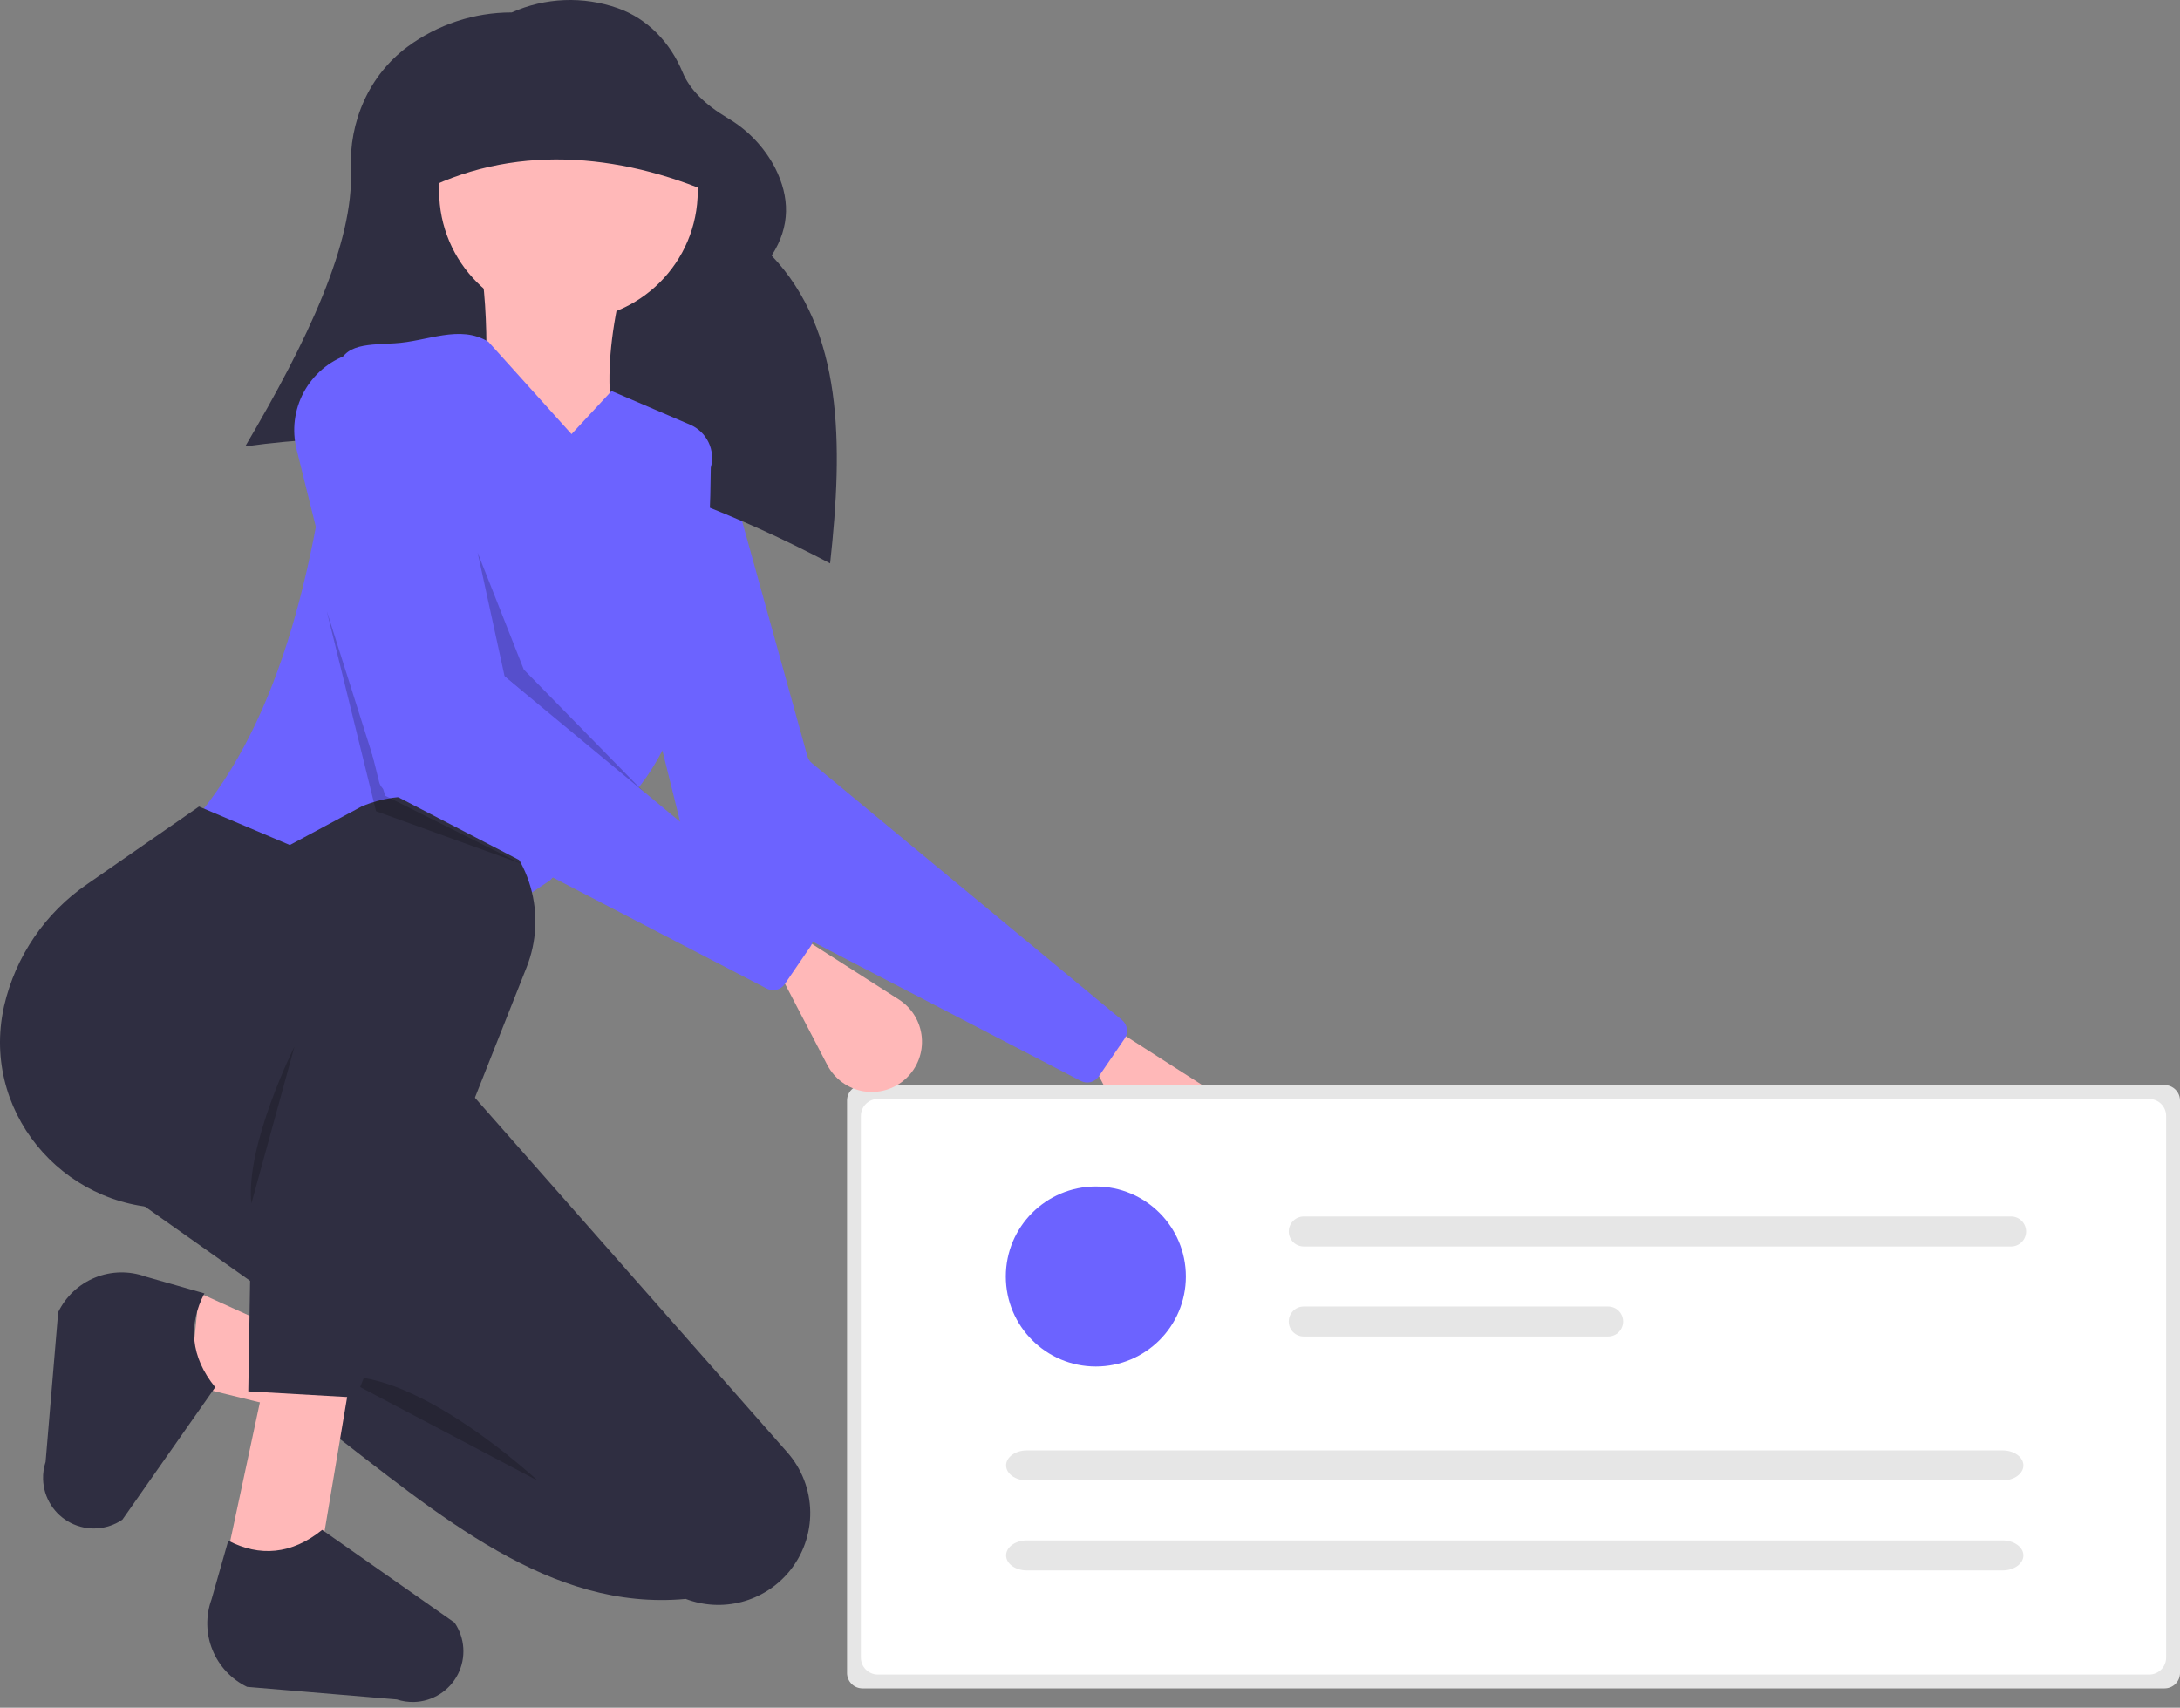 <svg width="351" height="275" viewBox="0 0 351 275" fill="none" xmlns="http://www.w3.org/2000/svg">
<rect x="0" y="0" width="351" height="275" fill="#808080" stroke="none"/>
<path d="M196.445 188.531C195.534 189.382 194.439 190.012 193.246 190.37C192.052 190.728 190.791 190.805 189.562 190.595C188.334 190.385 187.17 189.894 186.163 189.159C185.156 188.425 184.332 187.468 183.756 186.362L176.281 172.01L179.255 165.566L195.28 175.822C196.317 176.486 197.189 177.378 197.828 178.43C198.468 179.482 198.859 180.666 198.971 181.892C199.084 183.118 198.915 184.353 198.477 185.504C198.039 186.654 197.344 187.69 196.445 188.531Z" fill="#FFB8B8"/>
<path d="M174.022 174.068L112.745 142.242C112.463 142.095 112.214 141.89 112.017 141.64C111.82 141.39 111.679 141.1 111.602 140.791L98.309 87.218C97.538 84.11 97.955 80.825 99.477 78.008C101 75.19 103.519 73.042 106.542 71.984L109.745 70.863C110.458 70.613 111.216 70.513 111.97 70.567C112.725 70.622 113.46 70.831 114.13 71.182C114.8 71.532 115.392 72.016 115.867 72.604C116.343 73.192 116.693 73.872 116.895 74.6L129.997 121.766C130.119 122.208 130.374 122.601 130.727 122.893L180.654 164.261C181.084 164.618 181.366 165.123 181.444 165.677C181.522 166.23 181.39 166.793 181.074 167.255L176.908 173.344C176.598 173.796 176.134 174.12 175.602 174.253C175.071 174.386 174.509 174.321 174.022 174.068Z" fill="#6C63FF"/>
<path d="M56.828 229.506L30.558 223.063L32.045 208.193L58.315 220.089L56.828 229.506Z" fill="#FFB8B8"/>
<path d="M133.655 90.722C103.935 75.076 72.825 67.219 39.48 71.888C49.531 54.852 56.997 39.103 56.498 27.312C56.171 19.609 59.406 12.131 65.602 7.541C70.46 3.94 76.347 1.997 82.393 2H82.393C87.793 -0.408 93.91 -0.651 99.483 1.321C104.31 3.025 107.953 6.911 109.907 11.642C111.047 14.404 113.501 16.824 117.061 18.955C120.358 20.863 123.045 23.67 124.807 27.048C127.152 31.715 127.313 36.413 124.24 41.157C135.748 53.246 135.78 71.413 133.655 90.722Z" fill="#2F2E41"/>
<path d="M127.028 253.121C125.056 255.487 122.395 257.179 119.415 257.96C116.436 258.741 113.286 258.572 110.407 257.477C88.551 259.498 70.84 244.115 51.871 229.506L56.332 217.61L19.158 191.341L35.019 181.428L69.219 168.541L126.765 233.874C129.098 236.523 130.407 239.919 130.455 243.449C130.504 246.978 129.288 250.409 127.028 253.121Z" fill="#2F2E41"/>
<path d="M91.524 51.566C103.021 51.566 112.342 42.245 112.342 30.748C112.342 19.251 103.021 9.93 91.524 9.93C80.027 9.93 70.706 19.251 70.706 30.748C70.706 42.245 80.027 51.566 91.524 51.566Z" fill="#FFB8B8"/>
<path d="M101.437 75.853L77.15 78.331C78.453 64.131 78.966 51.027 77.15 41.157H101.437C96.824 56.872 97.229 68.073 101.437 75.853Z" fill="#FFB8B8"/>
<path d="M70.706 153.671L31.054 132.358C45.355 115.779 51.402 89.899 54.216 60.374C54.692 55.382 58.511 55.552 63.519 55.283C68.805 54.999 74.001 52.201 78.637 55.035L92.02 69.905L98.463 62.966L111.124 68.392C112.422 68.948 113.473 69.956 114.083 71.229C114.694 72.502 114.821 73.953 114.442 75.312C114.207 99.194 111.314 120.183 98.959 130.871L88.55 141.775L70.706 153.671Z" fill="#6C63FF"/>
<path opacity="0.2" d="M86.567 238.428C86.567 238.428 67.654 220.794 54.806 221.68L86.567 238.428Z" fill="black"/>
<path d="M56.132 223.549L51.645 250.223L36.706 249.837L42.702 221.824L56.132 223.549Z" fill="#FFB8B8"/>
<path d="M66.69 274.072C65.74 274.1 64.792 273.963 63.889 273.666L39.781 271.64C37.252 270.416 35.267 268.297 34.21 265.694C33.153 263.09 33.099 260.187 34.06 257.547L36.754 248.093C41.757 250.717 46.962 250.344 51.871 246.358L73.187 261.296C74.014 262.506 74.501 263.916 74.595 265.379C74.69 266.842 74.389 268.303 73.725 269.609C73.06 270.916 72.057 272.019 70.819 272.804C69.582 273.59 68.155 274.027 66.69 274.072Z" fill="#2F2E41"/>
<path d="M6.936 238.212C6.907 237.262 7.044 236.314 7.342 235.411L9.368 211.302C10.592 208.773 12.711 206.788 15.314 205.731C17.917 204.674 20.82 204.621 23.461 205.581L32.914 208.275C30.291 213.278 30.664 218.483 34.649 223.393L19.711 244.709C18.501 245.536 17.091 246.022 15.629 246.117C14.166 246.211 12.705 245.911 11.398 245.246C10.092 244.582 8.988 243.578 8.203 242.341C7.418 241.103 6.98 239.677 6.936 238.212Z" fill="#2F2E41"/>
<path d="M57.324 225.045L39.976 224.054L40.471 193.819L28.676 194.5C11.365 195.498 -2.698 180.125 0.441 163.073C0.505 162.722 0.576 162.37 0.654 162.017C2.493 154.005 7.286 146.98 14.077 142.347L32.045 129.879L46.667 136.075L58.252 129.855C61.447 128.502 64.937 127.998 68.383 128.393C71.83 128.787 75.115 130.067 77.921 132.107C81.529 134.732 84.162 138.482 85.405 142.767C86.648 147.052 86.43 151.628 84.785 155.776L57.324 225.045Z" fill="#2F2E41"/>
<path opacity="0.2" d="M47.41 168.541C47.41 168.541 39.48 184.402 40.471 193.819L47.41 168.541Z" fill="black"/>
<path opacity="0.2" d="M76.902 88.988L81.245 108.914L107.633 131.614L84.337 107.823L76.902 88.988Z" fill="black"/>
<path opacity="0.2" d="M52.615 98.405L60.545 130.623L83.841 139.049L62.032 128.145L52.615 98.405Z" fill="black"/>
<path d="M116.555 31.987C101.212 24.928 83.865 22.916 68.476 30.5L70.459 12.657L104.163 7.205L116.555 31.987Z" fill="#2F2E41"/>
<path d="M138.859 174.736C138.202 174.737 137.572 174.998 137.108 175.463C136.643 175.927 136.382 176.557 136.381 177.214V269.406C136.382 270.063 136.643 270.693 137.108 271.158C137.572 271.623 138.202 271.884 138.859 271.885H348.522C349.179 271.884 349.809 271.623 350.273 271.158C350.738 270.693 350.999 270.063 351 269.406V177.214C350.999 176.557 350.738 175.927 350.273 175.463C349.809 174.998 349.179 174.737 348.522 174.736H138.859Z" fill="#E6E6E6"/>
<path d="M141.337 176.967C140.615 176.968 139.922 177.255 139.411 177.766C138.9 178.277 138.612 178.97 138.611 179.693V266.928C138.612 267.651 138.9 268.344 139.411 268.855C139.922 269.366 140.615 269.654 141.337 269.655H346.043C346.766 269.654 347.459 269.366 347.97 268.855C348.481 268.344 348.769 267.651 348.769 266.928V179.693C348.769 178.97 348.481 178.277 347.97 177.766C347.459 177.255 346.766 176.968 346.043 176.967H141.337Z" fill="white"/>
<path d="M145.888 173.661C144.977 174.513 143.882 175.142 142.689 175.5C141.495 175.859 140.234 175.936 139.005 175.726C137.777 175.516 136.613 175.024 135.606 174.29C134.599 173.556 133.775 172.598 133.199 171.493L125.724 157.141L128.698 150.697L144.723 160.953C145.76 161.617 146.632 162.508 147.271 163.56C147.911 164.612 148.302 165.796 148.414 167.022C148.527 168.248 148.358 169.484 147.92 170.634C147.482 171.785 146.787 172.82 145.888 173.661Z" fill="#FFB8B8"/>
<path d="M123.465 159.199L62.188 127.373C61.906 127.226 61.657 127.021 61.46 126.77C61.263 126.52 61.122 126.231 61.045 125.922L47.752 72.349C46.981 69.24 47.398 65.956 48.92 63.138C50.443 60.321 52.962 58.173 55.985 57.115L59.188 55.994C59.901 55.744 60.659 55.643 61.413 55.698C62.168 55.753 62.903 55.962 63.573 56.312C64.243 56.663 64.835 57.147 65.31 57.735C65.786 58.323 66.136 59.002 66.338 59.731L79.44 106.897C79.562 107.338 79.817 107.732 80.17 108.024L130.097 149.392C130.527 149.748 130.809 150.253 130.887 150.807C130.965 151.361 130.833 151.924 130.517 152.386L126.351 158.475C126.041 158.927 125.577 159.25 125.045 159.384C124.514 159.517 123.952 159.451 123.465 159.199Z" fill="#6C63FF"/>
<path d="M176.44 220.052C184.445 220.052 190.934 213.562 190.934 205.557C190.934 197.552 184.445 191.063 176.44 191.063C168.435 191.063 161.945 197.552 161.945 205.557C161.945 213.562 168.435 220.052 176.44 220.052Z" fill="#6C63FF"/>
<path d="M209.915 195.894C209.275 195.895 208.662 196.15 208.21 196.603C207.757 197.056 207.503 197.67 207.503 198.31C207.503 198.95 207.757 199.564 208.21 200.017C208.662 200.47 209.275 200.725 209.915 200.726H323.801C324.442 200.726 325.057 200.471 325.51 200.018C325.963 199.565 326.217 198.95 326.217 198.31C326.217 197.669 325.963 197.055 325.51 196.602C325.057 196.149 324.442 195.894 323.801 195.894H209.915Z" fill="#E6E6E6"/>
<path d="M209.916 210.389C209.275 210.389 208.66 210.643 208.207 211.096C207.754 211.549 207.5 212.164 207.5 212.804C207.5 213.445 207.754 214.06 208.207 214.513C208.66 214.966 209.275 215.22 209.916 215.22H258.921C259.239 215.221 259.553 215.158 259.846 215.037C260.14 214.916 260.407 214.738 260.631 214.514C260.856 214.289 261.034 214.023 261.156 213.73C261.278 213.436 261.34 213.122 261.34 212.804C261.34 212.487 261.278 212.172 261.156 211.879C261.034 211.586 260.856 211.319 260.631 211.095C260.407 210.871 260.14 210.693 259.846 210.572C259.553 210.45 259.239 210.388 258.921 210.389H209.916Z" fill="#E6E6E6"/>
<path d="M165.322 233.561C163.485 233.561 161.989 234.645 161.989 235.977C161.989 237.309 163.485 238.393 165.322 238.393H322.45C324.287 238.393 325.783 237.309 325.783 235.977C325.783 234.645 324.287 233.561 322.45 233.561H165.322Z" fill="#E6E6E6"/>
<path d="M165.322 248.056C163.485 248.056 161.989 249.14 161.989 250.471C161.989 251.803 163.485 252.887 165.322 252.887H322.45C324.287 252.887 325.783 251.803 325.783 250.471C325.783 249.14 324.287 248.056 322.45 248.056H165.322Z" fill="#E6E6E6"/>
</svg>
